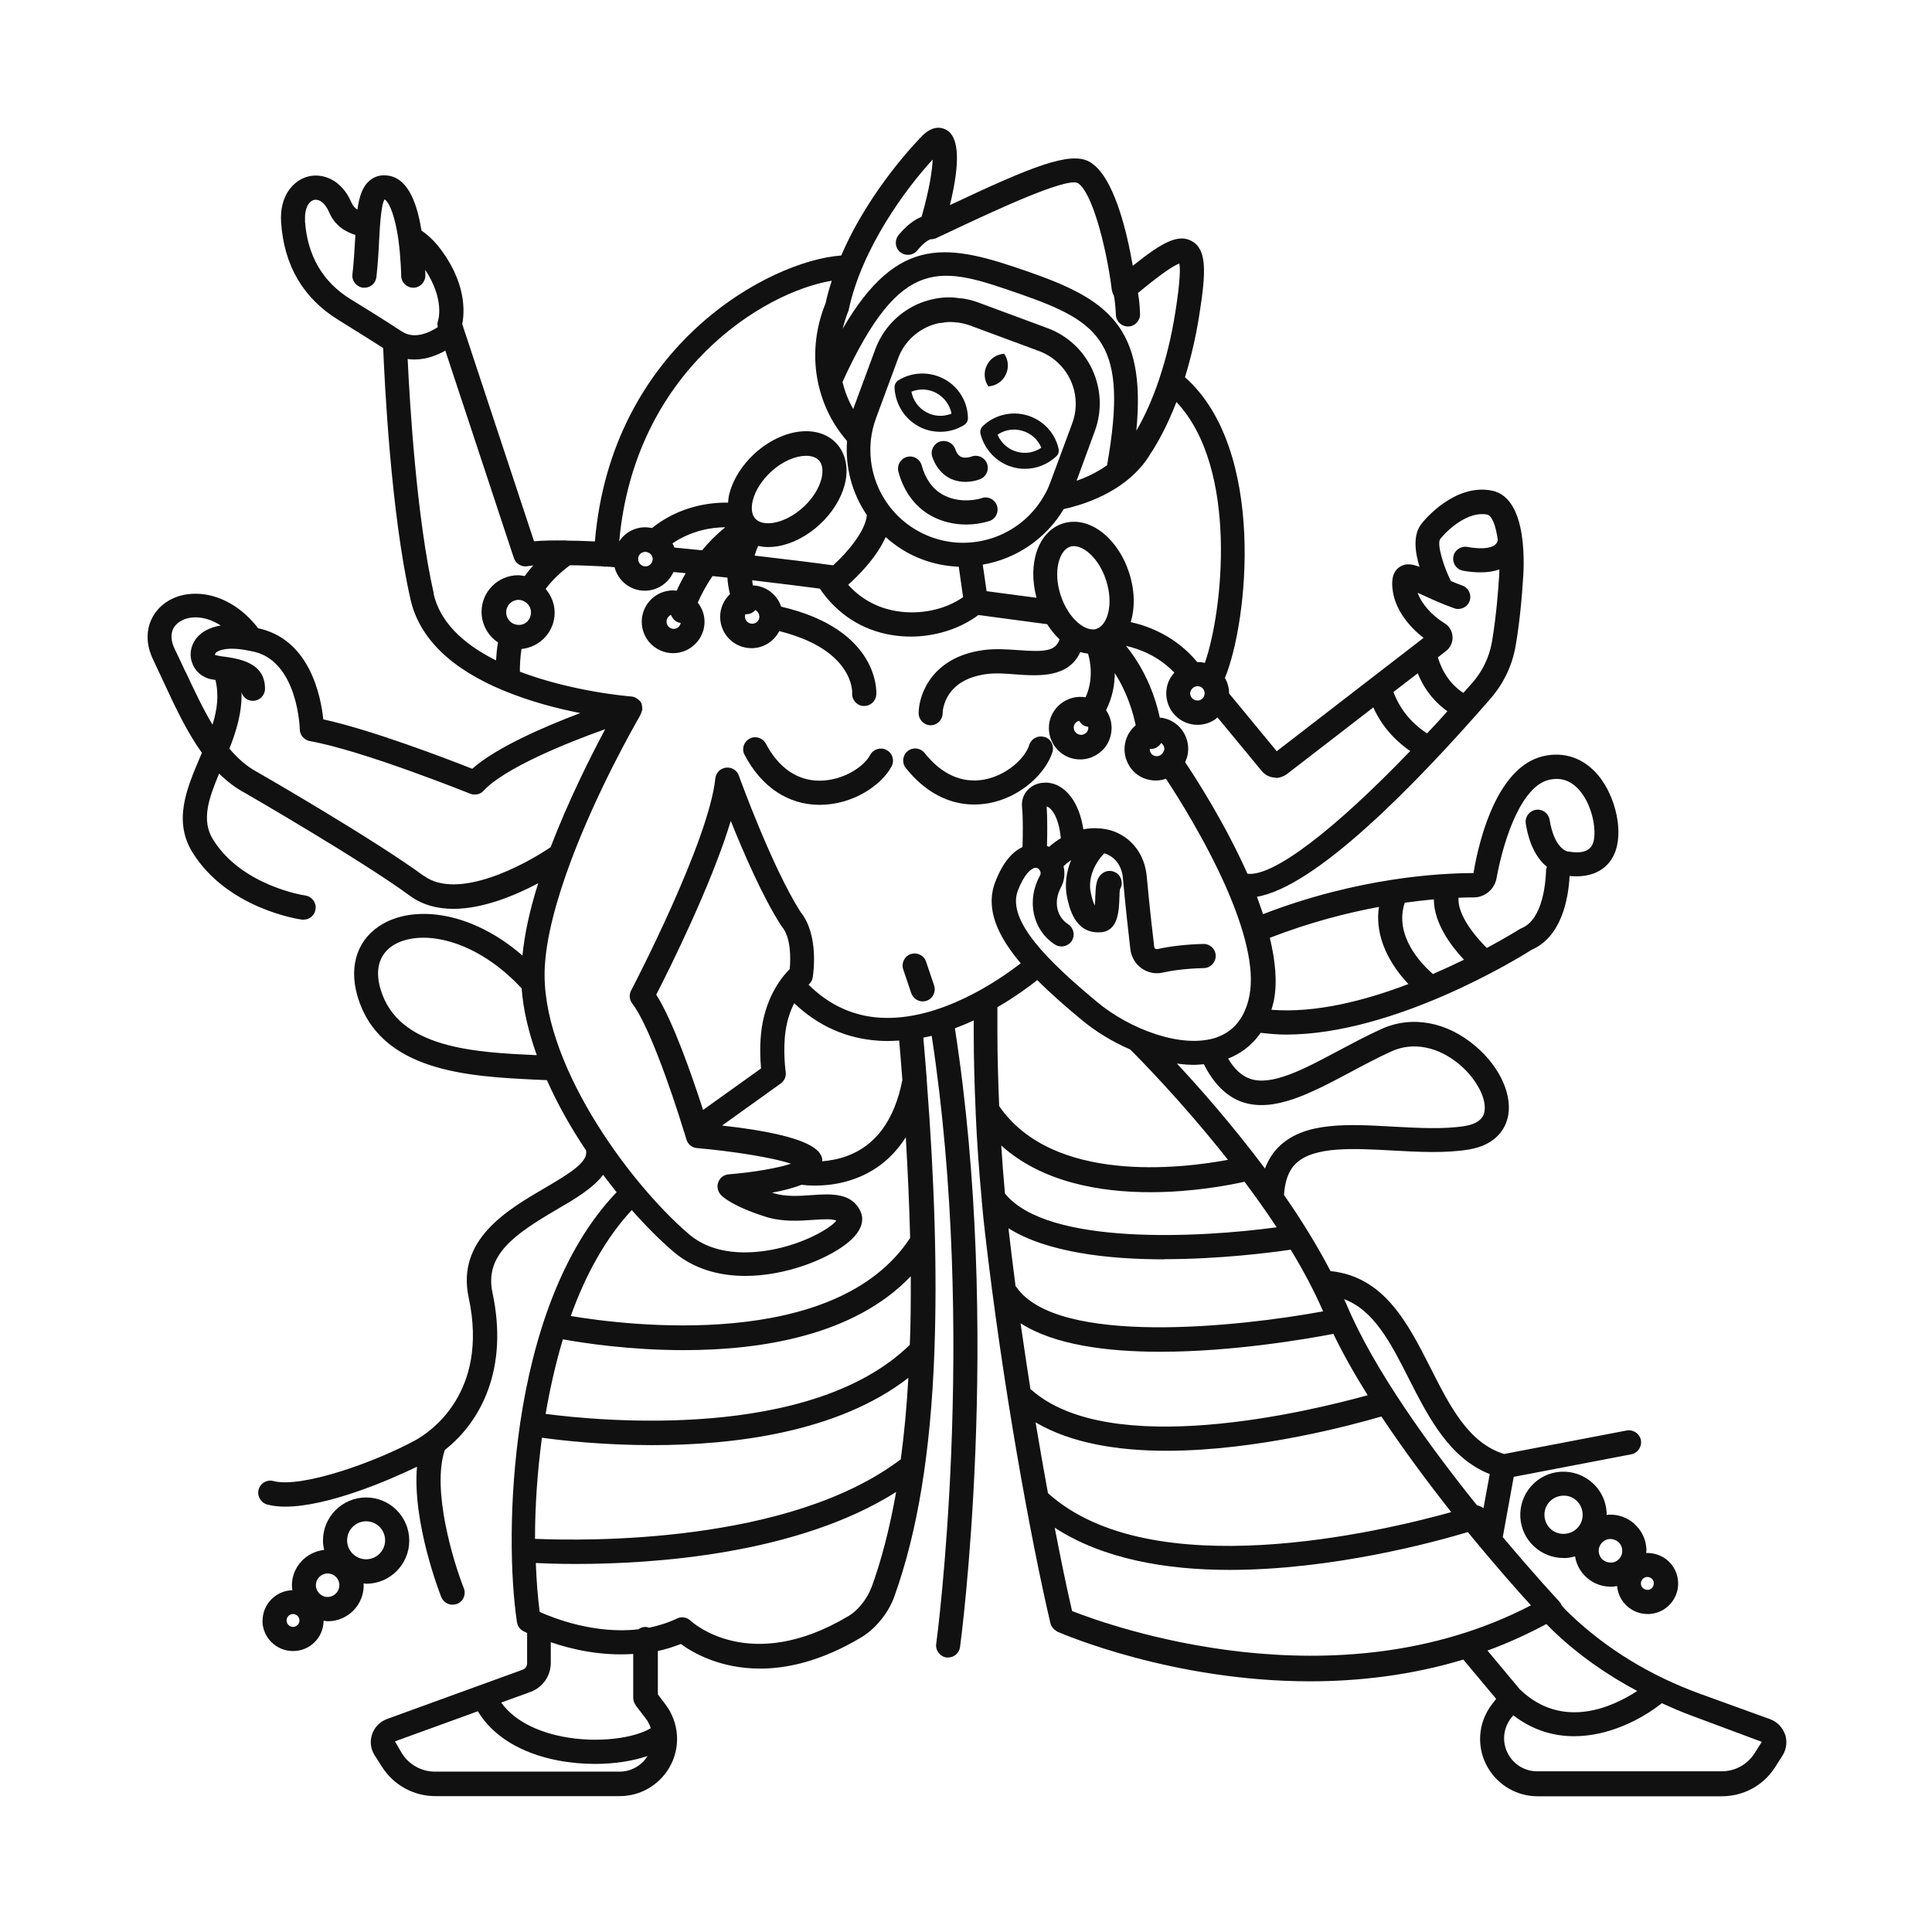 <?xml version="1.0" encoding="UTF-8"?>
<svg id="icons" xmlns="http://www.w3.org/2000/svg" viewBox="0 0 120 120">
  <defs>
    <style>
      .cls-1 {
        fill: #121112;
      }
    </style>
  </defs>
  <path class="cls-1" d="m57.05,26.48c.42.23.89.34,1.35.34.52,0,1.03-.14,1.48-.42.15-.09.24-.26.24-.43-.01-1.01-.58-1.95-1.48-2.43-.89-.48-1.98-.45-2.84.08-.15.09-.24.26-.24.44.04,1.01.61,1.94,1.48,2.41Zm1.12-2.06c.49.27.83.74.93,1.27-.51.21-1.08.18-1.57-.09h0c-.48-.26-.82-.73-.92-1.27.5-.21,1.07-.18,1.57.09Z"/>
  <path class="cls-1" d="m65.75,27.87c-.22-.99-.97-1.78-1.95-2.07-.97-.29-2.03-.03-2.76.67-.13.12-.18.31-.14.48.25.98,1,1.77,1.95,2.05.26.08.53.12.8.12.72,0,1.42-.27,1.96-.78.13-.12.18-.3.14-.47Zm-2.62.18c-.52-.15-.95-.54-1.17-1.05.45-.31,1.01-.4,1.55-.24.54.16.96.55,1.17,1.05-.45.31-1.02.4-1.55.24Z"/>
  <path class="cls-1" d="m59.69,28.37c-.06-.03-.23-.1-.36-.48-.14-.39-.57-.59-.96-.46-.39.14-.6.57-.46.96.29.82.8,1.19,1.17,1.36.3.13.6.18.87.18.5,0,.89-.15.95-.18.38-.16.55-.59.4-.97-.15-.38-.59-.57-.97-.42-.1.04-.42.12-.65.01Z"/>
  <path class="cls-1" d="m60.99,30.94c-.63.19-1.6.24-2.42-.21-.64-.35-1.09-.97-1.32-1.82-.11-.4-.52-.64-.92-.53-.4.11-.63.52-.53.92.34,1.24,1.04,2.19,2.04,2.74.65.36,1.41.54,2.18.54.47,0,.95-.07,1.41-.21.4-.12.62-.54.5-.94s-.54-.62-.94-.5Z"/>
  <path class="cls-1" d="m55.06,46.58c-.36-.19-.82-.05-1.01.31-.41.77-1.73,1.6-3.15,1.6h0c-1.38,0-2.54-.8-3.33-2.3-.19-.36-.65-.51-1.01-.31-.37.19-.51.65-.31,1.01,1.05,2,2.71,3.1,4.66,3.1h0c2.08,0,3.85-1.23,4.47-2.39.19-.37.06-.82-.31-1.01Z"/>
  <path class="cls-1" d="m64.87,45.78c-.4-.13-.82.1-.94.49-.26.83-1.4,1.89-2.8,2.15-1.36.25-2.64-.31-3.7-1.65-.26-.32-.73-.38-1.05-.12-.32.26-.38.73-.12,1.05,1.18,1.49,2.66,2.27,4.24,2.27.3,0,.6-.03.91-.08,2.05-.38,3.57-1.92,3.96-3.18.12-.4-.1-.82-.49-.94Z"/>
  <path class="cls-1" d="m16.3,100.65c0,1.05.85,1.9,1.9,1.9s1.89-.84,1.9-1.88c.09,0,.17.03.26.03,1.23,0,2.23-1,2.23-2.23,0-.04-.01-.08-.01-.12.06,0,.11.02.16.02,1.48,0,2.68-1.2,2.68-2.68s-1.2-2.68-2.68-2.68-2.68,1.2-2.68,2.68c0,.2.03.39.07.58-1.12.12-2,1.06-2,2.21,0,.1.02.2.03.29-1.02.03-1.85.86-1.85,1.89Zm6.44-6.16c.65,0,1.18.53,1.18,1.18s-.53,1.18-1.18,1.18-1.18-.53-1.18-1.18.53-1.18,1.18-1.18Zm-2.39,3.24c.41,0,.73.33.73.73s-.33.73-.73.73-.73-.33-.73-.73.33-.73.73-.73Zm-2.15,2.52c.22,0,.4.18.4.4s-.18.4-.4.4-.4-.18-.4-.4.18-.4.4-.4Z"/>
  <path class="cls-1" d="m101.52,94.65c-.45-.4-1.02-.6-1.61-.57-.04,0-.08.01-.12.02,0-.06.01-.11,0-.16-.08-1.48-1.35-2.6-2.83-2.53-1.48.08-2.61,1.35-2.53,2.83.08,1.43,1.27,2.53,2.68,2.53.05,0,.1,0,.15,0,.2-.01.39-.05.57-.1.17,1.07,1.1,1.88,2.2,1.88.04,0,.08,0,.12,0,.1,0,.19-.03.29-.04.08.98.91,1.74,1.89,1.74.04,0,.07,0,.11,0,.51-.03.97-.25,1.31-.63.34-.38.51-.87.48-1.37-.03-.51-.25-.97-.63-1.31-.37-.33-.87-.5-1.35-.48,0-.09.02-.17.01-.26-.03-.6-.3-1.14-.74-1.54Zm-4.34.62c-.68.04-1.21-.47-1.25-1.12-.04-.65.46-1.21,1.12-1.25.66-.05,1.21.46,1.25,1.12s-.46,1.21-1.12,1.25Zm2.89,1.78c-.42.02-.75-.29-.77-.69-.02-.4.29-.75.69-.77.01,0,.03,0,.04,0,.18,0,.35.07.49.19.15.13.23.31.24.51s-.05.38-.19.53c-.13.15-.31.23-.51.24Zm2.26.9c.1,0,.19.04.26.1.08.07.13.17.13.28,0,.11-.03.21-.1.29s-.17.13-.28.13c-.23,0-.41-.16-.42-.38-.01-.22.16-.41.38-.42,0,0,.02,0,.02,0Z"/>
  <path class="cls-1" d="m110.87,107.73c-.15-.44-.49-.79-.93-.95l-4.36-1.58c-3.07-1.12-5.76-2.76-8-4.88-.38-.36-.53-.54-.58-.6-.03-.09-.08-.17-.15-.24,0,0,0-.02-.02-.03-.04-.04-1.51-1.62-3.49-3.98l.68-3.74,7.3-1.4c.41-.08.67-.47.6-.88-.08-.41-.48-.67-.88-.6l-7.62,1.46c-2.2-.68-3.35-2.94-4.56-5.33-1.42-2.8-2.89-5.69-6.22-6.03-.84-1.61-1.83-3.21-2.89-4.73.06-.89.3-1.55.77-1.98,1.13-1.05,3.58-.91,5.96-.78,1.61.09,3.28.18,4.74-.06,1.71-.28,2.24-1.3,2.4-1.88.39-1.37-.4-3.2-1.96-4.53-1.78-1.53-3.97-1.93-5.85-1.08-.93.42-1.82.9-2.69,1.36-2.13,1.14-4.14,2.21-5.49,1.73-.51-.18-.96-.59-1.35-1.25.67-.26,1.43-.74,2.02-1.6.52.06,1.05.11,1.58.11,6.72,0,14.45-4.75,15.24-5.26,1.84-.8,2.29-3.08,2.37-4.59,1.33.13,2.33-.35,2.78-1.37.58-1.29.12-3.52-.99-4.87-.9-1.08-2.12-1.51-3.44-1.2-2.75.65-3.92,4.86-4.32,7.26h-.02c-2,0-7.12.26-13.05,2.55-.12-.36-.25-.72-.38-1.08,3.62-.61,9.73-6.81,14.51-12.31.8-.92,1.34-2.04,1.55-3.23.32-1.79.45-3.89.45-3.95.08-.88.38-5.29-1.93-5.74-2.28-.44-4.15,1.79-4.35,2.05-.55.68-.42,1.76-.13,2.69-.5-.19-.89-.24-1.26.02-.51.36-.45,1.04-.42,1.33.12,1.26,1.01,2.35,1.93,3.06l-9.12,7.04-2.96-3.59c0-.34-.09-.67-.26-.96,1.44-3.47,2.59-14.19-2.48-18.68.34-1.11.66-2.39.89-3.87.43-2.69.47-4.06-.46-4.58-.83-.47-1.83.05-3.67,1.53-.36-2.08-1.18-5.64-2.71-6.47-1.2-.65-3.58.31-8.65,2.7.64-2.63.58-4.2-.2-4.66-.22-.13-.79-.36-1.49.33-.16.16-3.26,3.27-5.06,7.46-4.46.32-14.27,5.59-15.3,17.76-.62-.03-1.2-.05-1.7-.05-.02,0-.03-.01-.05-.01-.02,0-.04,0-.06,0-.76-.01-1.43,0-1.97.05l-4.46-13.49c.14-.7.3-2.62-1.53-4.89-.31-.37-.64-.67-1-.92-.24-1.45-.73-3.21-2.06-3.41-.55-.09-.92.11-1.14.29-.45.36-.66.96-.78,1.82-.18-.11-.29-.25-.38-.46-.61-1.41-1.78-1.82-2.67-1.6-.92.23-1.8,1.19-1.69,2.85.18,2.68,1.37,4.71,3.54,6.05,1.38.85,2.33,1.46,2.8,1.76.08,1.91.46,10.17,1.7,15.62.55,2.4,2.51,4.31,5.82,5.67,1.63.67,3.33,1.11,4.72,1.38-2.24.85-5.19,2.12-6.71,3.46-1.49-.59-6.22-2.41-9.25-3.07-.15-1.42-.81-4.82-3.84-5.61-.07-.02-.13-.03-.2-.04-1.71-2.23-4.11-2.58-5.57-1.72-1.06.62-1.77,2.01-.94,3.7.22.46.44.93.66,1.41.7,1.51,1.42,3.04,2.35,4.34-.04.09-.07.17-.11.26-.83,1.95-1.69,3.96-.47,5.93,2.17,3.49,6.61,4.15,6.8,4.17.04,0,.07,0,.1,0,.37,0,.69-.27.74-.65.06-.41-.23-.79-.64-.85-.04,0-3.94-.59-5.73-3.48-.74-1.19-.27-2.54.38-4.09.49.48,1.03.9,1.64,1.22.07.04,7.17,4.14,10.2,6.36.8.59,1.74.82,2.71.82,1.87,0,3.87-.85,5.27-1.59-.54,1.69-.85,3.18-.98,4.49-3.13-2.72-6.59-3.13-8.63-1.99-1.58.88-2.18,2.56-1.62,4.5,1.38,4.74,6.99,5,11.08,5.2.24.01.46.02.69.03.67,1.51,1.5,2.98,2.43,4.36.15.69-.88,1.36-2.58,2.35-2.31,1.35-5.48,3.2-4.71,6.79,1.29,6.01-2.52,8.43-3.3,8.86-2.51,1.37-7.09,3-8.83,2.54-.4-.11-.81.13-.92.54-.1.4.14.81.54.92.34.09.71.13,1.12.13,2.62,0,6.43-1.63,8.18-2.48-.3,3.46,1.42,7.88,1.51,8.1.12.29.4.47.7.47.09,0,.19-.02.28-.05.39-.15.57-.59.42-.97-.63-1.58-2.02-6.12-1.18-8.59,2.24-1.76,3.97-5.04,2.96-9.76-.5-2.34,1.34-3.62,4-5.18,1.12-.65,2.25-1.32,2.87-2.15.28.37.56.73.84,1.08-3.42,3.56-5.19,9.01-5.98,14.27,0,.01-.01.02-.01.03,0,.02,0,.03,0,.04-.72,4.87-.62,9.56-.2,12.37.04.24.18.44.39.55.02.01.11.06.24.12v1.88c0,.18-.11.34-.28.4l-8.42,3.06c-.44.16-.78.51-.93.95-.15.44-.09.92.17,1.32l.46.72c.73,1.13,1.96,1.8,3.3,1.8h11.46c1.25,0,2.42-.67,3.06-1.75.74-1.25.64-2.8-.23-3.95l-.47-.62v-2.69c.48-.11.95-.25,1.43-.44.73.54,2.43,1.53,4.92,1.53,1.72,0,3.83-.48,6.25-1.92.51-.3.97-.72,1.37-1.25.32-.42.57-.88.73-1.34,1.43-3.99,2.25-8.94,2.48-15.23,0-.02,0-.03,0-.05.17-4.77.02-10.29-.48-16.78,0-.02,0-.04,0-.07-.06-.83-.14-1.69-.21-2.55.17-.04.35-.07.52-.11,2.84,18.59.31,37.57.28,37.76-.06.41.23.79.64.85.03,0,.07,0,.1,0,.37,0,.69-.27.74-.65.03-.2,2.62-19.54-.32-38.43.4-.15.79-.31,1.17-.49v.79c0,1.62.05,3.25.12,4.86,0,.03,0,.05,0,.08.08,1.83.21,3.64.38,5.44,0,.02,0,.04,0,.05.06.65.12,1.31.2,1.96,1.08,9.4,2.82,18.95,4.06,24.25,0,.02.02.04.02.06.01.04.03.07.04.1.02.05.05.1.09.14.02.03.04.05.07.08.05.04.1.08.15.11.02.01.03.03.05.04.44.19,7.21,3.09,15.71,3.09,3.02,0,6.27-.37,9.52-1.35l2.04,2.44-.27.35c-.88,1.15-.97,2.71-.23,3.95.64,1.08,1.81,1.75,3.06,1.75h11.46c1.34,0,2.58-.67,3.3-1.8l.46-.72c.25-.39.31-.87.17-1.32Zm-31.58-31.5c-4.7.64-14.24,1.17-16.87-2.1-.09-.99-.17-1.98-.23-2.98,2.54,2.29,6.14,2.9,9.25,2.9,2.62,0,4.88-.43,5.86-.65.68.91,1.35,1.85,1.99,2.82Zm-6.99,1.98c3.47,0,6.65-.41,7.87-.59.77,1.27,1.46,2.56,2.01,3.83-5.2.96-16.51,2.18-19.05-1.51-.01-.02-.04-.03-.05-.05-.15-1.16-.3-2.33-.43-3.49,0-.04,0-.08-.01-.11,2.38,1.5,6.17,1.93,9.67,1.93Zm-8.91,3.98c2.1,1.35,5.37,1.77,8.68,1.77,4.48,0,9.01-.78,10.75-1.11.6,1.25,1.33,2.53,2.13,3.81-3.53.98-16.06,4.05-20.95-.39-.21-1.33-.41-2.7-.61-4.08Zm.94,6.16c2.21,1.3,5.12,1.76,8.12,1.76,5.65,0,11.54-1.6,13.35-2.13,1.39,2.09,2.91,4.13,4.34,5.94-4.37,1.22-18.64,4.61-25.05-1.18-.26-1.4-.51-2.87-.77-4.4Zm23.19-2.69c1.23,2.42,2.51,4.9,5.01,5.9l-.39,2.12c-.12-.09-.25-.16-.4-.18-2.95-3.67-6.41-8.44-8.11-12.49-.05-.11-.1-.21-.15-.32,1.86.7,2.89,2.69,4.04,4.97Zm-10.39-17.22c1.97.69,4.27-.53,6.7-1.82.84-.45,1.72-.92,2.6-1.32,1.34-.61,2.93-.29,4.26.85,1.07.92,1.71,2.2,1.49,2.99-.12.42-.52.69-1.2.8-1.3.21-2.88.12-4.41.04-2.81-.16-5.46-.31-7.06,1.17-.42.39-.73.87-.94,1.43-2-2.67-4.03-4.98-5.47-6.52.36.05.73.08,1.08.08.2,0,.39-.03.59-.04.62,1.21,1.39,1.99,2.36,2.34Zm-1.51-4.02c-2.21.78-5.5-.54-7.46-2.17-2.99-2.49-5.65-5.05-4.94-6.93.38-1,.82-1.39,1.08-1.42.14-.02.24.09.27.14.04.05.11.19.02.35-.85,1.55-.45,3.39.94,4.28.35.22.81.12,1.04-.23.22-.35.12-.81-.23-1.04-.73-.47-.91-1.43-.44-2.29.22-.41.26-.87.16-1.31.15-.14.31-.27.47-.38-.31.75-.41,1.56-.25,2.32.13.6.46,2.17,1.92,2.17.07,0,.14,0,.21-.01,1.05-.1,1.09-1.34,1.12-2.16,0-.16.01-.38.03-.5.16-.25.15-.58-.03-.84-.24-.33-.71-.41-1.05-.16-.41.3-.42.81-.45,1.45,0,.15-.01.36-.03.55-.08-.14-.16-.38-.25-.8-.17-.8.15-1.72.83-2.43.01,0,.03,0,.04,0,.65.21,1.07.79,1.13,1.57.15,1.68.35,3.47.46,4.39.06.47.31.9.69,1.17.28.2.62.31.96.31.12,0,.24-.01.36-.04.49-.11,1.33-.25,2.56-.28.41-.01.74-.36.73-.77-.01-.41-.34-.73-.75-.73,0,0-.01,0-.02,0-1.09.03-2.04.14-2.85.32-.06.01-.1,0-.13-.02-.03-.02-.06-.06-.07-.12-.11-.91-.31-2.68-.46-4.34-.12-1.39-.93-2.46-2.16-2.87-.22-.07-.44-.11-.67-.14-.02,0-.03,0-.05,0-.35-.04-.7-.02-1.06.05-.28-1.76-1.06-2.44-1.55-2.7-.56-.29-1.21-.26-1.68.06-.42.29-.63.75-.58,1.25.07.66.05,1.81.03,2.49-.57.27-1.2.87-1.7,2.19-.63,1.66.18,3.37,1.59,5.03-1.31,1.02-5.04,3.62-8.76,3.38-1.68-.11-3.16-.8-4.42-2.05.14-.12.23-.27.26-.45.04-.27.39-2.66-.76-4.07-1.79-2.81-3.81-8.41-3.83-8.47-.12-.33-.44-.53-.8-.49-.35.04-.62.32-.66.67-.41,3.95-5.18,13.08-5.23,13.17-.14.26-.11.58.07.81.93,1.19,2.29,4.94,3.25,8.07,0,0,0,0,0,0,.07.22.11.36.11.36.08.3.35.53.66.55,2.19.19,4.72.59,5.84.97-.81.27-2.35.54-3.87.66-.28.02-.53.2-.64.47-.11.26-.05.56.13.78.14.16.77.74,2.82,1.39,1.02.32,2.07.25,2.93.19.59-.04,1.2-.08,1.45.05-.35.42-1.64,1.23-3.44,1.68-1.38.34-3.95.68-5.74-.86-3.8-3.27-9.27-10.81-8.93-16.62.1-1.76.66-3.98,1.64-6.6,1.59-4.23,3.78-8.11,4.28-8.98,0-.01,0-.03.02-.05.04-.07.06-.14.08-.21,0-.03.03-.06.03-.1.01-.1,0-.2-.03-.3,0,0,0-.01,0-.02,0-.01,0-.02,0-.03-.03-.08-.07-.15-.13-.21,0,0-.01,0-.02-.01-.05-.06-.12-.11-.19-.15-.02,0-.03-.02-.05-.03-.07-.03-.15-.06-.23-.07,0,0-.02,0-.02,0,0,0,0,0-.01,0-.04,0-3.61-.28-6.92-1.54,0-.33.01-.83.1-1.41,1.15-.11,2.06-1.07,2.06-2.26,0-.56-.22-1.07-.56-1.47.42-.56.93-1.04,1.51-1.47.61,0,1.28.03,2.07.07.03,0,.06.02.09.02.01,0,.03,0,.04,0,.02,0,.04-.01.06-.01l.51.04c.22.84.97,1.46,1.88,1.46.79,0,1.47-.48,1.78-1.16.25.02.51.05.76.07-.23.4-.42.77-.56,1.09-.07,0-.14-.02-.22-.02-1.08,0-1.95.87-1.95,1.95s.88,1.95,1.95,1.95,1.95-.88,1.95-1.95c0-.45-.16-.86-.42-1.19.19-.44.49-1.03.92-1.65.28.03.57.06.85.09h.07c.02.33.07.68.16,1.03-.37.36-.61.85-.61,1.41,0,1.08.87,1.95,1.95,1.95.75,0,1.4-.43,1.72-1.06,4.59,1.14,4.54,3.74,4.53,3.85-.03.41.28.77.69.8.02,0,.04,0,.06,0,.39,0,.72-.3.75-.7.01-.17.2-4.05-5.91-5.47-.25-.75-.94-1.29-1.76-1.32-.02-.11-.03-.21-.04-.32,1.78.21,3.29.4,4.2.52,1.06,1.57,2.64,2.6,4.51,2.89.38.06.76.09,1.14.09,1.55,0,3.08-.5,4.2-1.34l4.27.57c.23.36.49.68.77.94-.24.72-.86.8-2.58.67-.71-.05-1.44-.1-2.16,0-3.17.43-4.01,2.75-4.01,3.92,0,.41.33.74.74.75h0c.41,0,.74-.33.75-.74,0-.21.12-2.09,2.71-2.44.56-.08,1.22-.03,1.85.02,1.41.1,3.26.22,3.99-1.39.16.05.32.08.48.1.14.47.36,1.57-.15,2.71-1.02-.17-2.02.49-2.24,1.51h0c-.22,1.05.45,2.09,1.5,2.31.14.03.27.04.41.04.37,0,.74-.11,1.06-.32.44-.28.74-.72.84-1.23.12-.54-.01-1.08-.3-1.51.41-.81.54-1.61.54-2.3.78,1.21,1.14,2.46,1.3,3.24-.33.28-.56.65-.65,1.08-.11.51-.01,1.03.27,1.47.28.44.72.74,1.23.84.14.03.27.04.4.04.22,0,.43-.04.63-.11.76,1.15,2.5,3.91,3.78,6.84,0,.02.01.03.02.05,1.02,2.36,1.74,4.82,1.38,6.61-.27,1.32-.95,2.18-2.02,2.56Zm-10.61-14.33s.08.03.13.06c.15.1.61.52.75,1.91-.25.16-.5.33-.73.54-.04-.02-.08-.04-.13-.06.02-.67.03-1.73-.02-2.45Zm-17.75,16.28l-3.59,2.57c-.69-2.13-1.86-5.51-2.91-7.16.78-1.51,3.43-6.82,4.63-10.79.79,1.96,1.97,4.7,3.11,6.47.02.03.04.06.06.09.56.65.56,1.95.49,2.64-.46.46-1.42,1.62-1.73,3.61-.15,1-.1,2-.05,2.57Zm-15.05-29.11c.13,0,.24.03.36.1.25.13.41.39.41.67,0,.5-.43.91-.98.75-.33-.09-.56-.4-.56-.75,0-.42.34-.77.77-.77Zm17.68-5.76c-.56.52-1.23.87-1.84.97-.29.05-.83.08-1.13-.25-.31-.33-.23-.86-.16-1.15.15-.6.56-1.24,1.12-1.76.75-.69,1.57-1,2.19-1,.34,0,.62.1.79.28.31.33.23.86.16,1.15-.15.6-.56,1.24-1.12,1.76Zm-2.72,6.79c0,.25-.2.45-.45.45s-.45-.2-.45-.45c0-.05.01-.1.03-.14.02,0,.04,0,.06,0,.11,0,.21-.02.31-.07.1-.05.18-.11.25-.19.14.08.24.22.24.39Zm-5.49-.1c.08.22.24.41.49.48.04.01.08.01.11.02-.04.21-.21.37-.43.37-.25,0-.45-.2-.45-.45,0-.19.12-.35.28-.42Zm1.93-4.01c-.57-.06-1.15-.11-1.72-.17-.04-.09-.07-.18-.12-.26,1.21-.82,2.48-1,3.28-1-.56.45-1.04.94-1.44,1.43Zm-3.52.1c.07,0,.14.02.22.06.11.06.23.19.23.39h.01s0,0,0,0h-.01c0,.24-.21.45-.45.45s-.45-.2-.45-.45c0-.04,0-.07,0-.08.04-.22.21-.37.44-.37Zm30.28-5.9l.04.03-.04-.02s0,0,0,0Zm-1.6.51c-.63.45-1.31.77-1.9.97l.26-.71.87-2.37c.95-2.58-.37-5.45-2.94-6.4l-4.29-1.59c-.3-.11-.6-.19-.91-.24-.1-.02-.19-.02-.29-.03-.18-.02-.35-.05-.53-.05-.05,0-.09,0-.14,0-.04,0-.09,0-.13,0-.29.02-.57.05-.86.12-.03,0-.06.02-.09.02-.3.08-.59.17-.87.3-1.21.56-2.13,1.55-2.59,2.8l-1.36,3.68s0,.01,0,.02c-.31-.53-.53-1.1-.67-1.69,3.66-8,6.13-7.16,11-5.47,5.07,1.76,6.76,3.08,5.44,10.6Zm-10.93,4.47c-2.52-.93-4.05-3.44-3.74-6.1.05-.44.16-.87.32-1.31l1.36-3.68c.32-.88.97-1.57,1.81-1.96.22-.1.45-.18.68-.23.08-.02.17-.02.25-.03.15-.02.3-.05.46-.05.15,0,.29.01.44.03.07,0,.13,0,.2.02.21.04.43.09.64.17l4.29,1.59c.45.17.84.42,1.17.73.99.93,1.38,2.4.88,3.75l-1.36,3.67c-.09.23-.18.46-.3.67,0,0,0,0,0,0,0,0,0,0,0,0,0,.02-.02.03-.03.05,0,0,0,0,0,0-1.36,2.52-4.38,3.67-7.07,2.68Zm-2.83,0c.66.59,1.43,1.08,2.31,1.4.73.27,1.48.41,2.23.44l.27,1.89c-1.09.77-2.66,1.11-4.12.87-.89-.14-2.05-.56-3.02-1.64.52-.46,1.74-1.63,2.33-2.96Zm12.02,11.41c.05.09.12.17.2.24.11.08.23.12.36.13,0,.05,0,.1,0,.15-.03.12-.09.22-.2.28-.1.07-.22.09-.34.06-.24-.05-.4-.29-.35-.53.04-.17.17-.29.32-.33Zm1.09-5.71c-.67.22-1.75-.59-2.24-2.09-.49-1.5-.08-2.79.58-3.01.07-.02.15-.04.23-.04.67,0,1.58.79,2.01,2.12.49,1.5.08,2.79-.58,3.01Zm4.17,7.55c-.05.24-.3.4-.53.35-.12-.02-.22-.09-.28-.19-.05-.08-.07-.17-.06-.26.02,0,.04.01.06.01.02,0,.04,0,.06,0,.25-.02.46-.17.58-.37.15.1.23.28.19.46Zm14.96,9.46c.66-.09,1.27-.16,1.81-.21,0,1.48,1.07,2.9,1.87,3.75-.59.29-1.24.59-1.93.89-.74-.65-2.42-2.39-1.75-4.43Zm4.26-.33h.02c.69,0,1.29-.49,1.42-1.18.5-2.71,1.62-5.73,3.25-6.12.77-.18,1.4.05,1.94.69.85,1.03,1.06,2.69.78,3.3-.2.45-.7.6-1.5.46-.01,0-.02,0-.04,0,0,0,0,0,0,0-.03,0-.84-.16-1.13-1.97-.07-.41-.45-.69-.86-.62-.41.07-.69.45-.62.86.23,1.45.78,2.24,1.31,2.68-.01.07-.05.12-.05.19-.02.71-.18,3.07-1.52,3.62-.04.02-.08.04-.12.06-.03.02-.81.51-2.04,1.17-.73-.72-1.83-2.05-1.76-3.12.39-.02.71-.02.94-.02Zm-5.86.58c-.3,1.94.76,3.68,1.83,4.8-2.69,1.03-5.77,1.82-8.51,1.6.05-.18.11-.36.15-.56.23-1.15.09-2.51-.25-3.91,2.45-.95,4.78-1.55,6.78-1.92Zm2.41-14.5c.48,1.2,1.24,1.93,1.84,2.36-.42.47-.84.93-1.26,1.37-.58-.36-1.57-1.17-2.09-2.57l1.51-1.16Zm0-5c.07.03.14.06.2.09.5.23,1.19.56,2.06.87.39.14.82-.06.96-.45.14-.39-.06-.82-.45-.96-.26-.09-.49-.19-.71-.28-.4-.76-.91-2.3-.66-2.62.5-.62,1.75-1.73,2.9-1.51.32.06.55.71.67,1.57,0,.03-.02.19-.17.31-.13.11-.57.34-1.72.13-.41-.07-.8.2-.87.61-.07.41.2.8.61.87.39.07.76.1,1.09.1.44,0,.82-.06,1.16-.18,0,.25-.02.5-.04.74,0,.02-.13,2.1-.43,3.8-.17.92-.58,1.79-1.21,2.5-.19.22-.37.42-.56.63-.48-.31-1.21-.97-1.58-2.21l.5-.39c.28-.21.43-.55.41-.89-.02-.35-.2-.66-.5-.84-.81-.5-1.44-1.23-1.67-1.9Zm-8.83,11.5c.24,0,.48-.08.69-.23l5.38-4.15c.61,1.36,1.58,2.22,2.29,2.71-4.74,4.93-8.52,7.82-10.11,7.62-1.39-3.12-3.18-5.9-3.87-6.93.06-.14.12-.28.15-.43.22-1.05-.45-2.09-1.5-2.31-.07-.02-.14-.02-.22-.02-.24-1.12-.81-2.88-2.1-4.46.78.17,1.99.6,3,1.66-.22.25-.39.54-.46.89h0c-.22,1.05.45,2.09,1.5,2.31.14.03.27.04.41.04.37,0,.74-.11,1.06-.32.06-.04.11-.09.17-.14l2.75,3.33c.22.27.54.41.87.41Zm-5.29-5.34c.05-.24.3-.4.53-.35.12.02.22.09.28.19s.09.22.06.34c-.03.12-.09.22-.19.28-.1.07-.22.09-.34.06-.24-.05-.4-.29-.35-.53Zm.89-1.8s-.03-.01-.05-.02c-.14-.03-.28-.04-.42-.04-1.34-1.62-3.05-2.24-4.13-2.48.27-.88.26-1.96-.1-3.07h0c-.73-2.23-2.54-3.57-4.13-3.05-1.52.5-2.19,2.49-1.62,4.61l-3.1-.41-.24-1.65c2.05-.35,3.91-1.58,5.03-3.45.89-.19,3.26-.84,4.76-2.58,0,0,.06-.06.19-.22.1-.13.26-.34.44-.64.43-.65,1.03-1.71,1.61-3.21,3.87,4.1,2.88,13.01,1.77,16.19Zm-16.9-31.26c-.03.66-.19,1.8-.69,3.55-.38.14-.87.46-1.43,1.13-.26.32-.22.79.1,1.06.14.11.31.17.48.17.22,0,.43-.09.58-.27.47-.57.77-.68.83-.7.02,0,.03,0,.05,0,.06,0,.12-.01.18-.03.01,0,.02,0,.04-.01.03,0,.06-.01.08-.03l.98-.46c2.61-1.23,6.99-3.28,7.79-2.97.87.47,1.78,3.83,2.14,6.67,0,0,0,.02.01.03.02.1.05.2.11.29.05.18.11.72.13,1.2.01.41.35.73.75.73,0,0,.01,0,.02,0,.41-.01.74-.36.73-.77-.02-.6-.07-1.01-.13-1.31,1.28-1.06,2.16-1.69,2.57-1.83.06.3.06,1.06-.24,2.97-.25,1.62-.61,3-.99,4.14,0,0,0,0,0,.01-.48,1.44-1,2.51-1.44,3.26.63-6.51-1.83-8.18-6.76-9.89-4.86-1.69-8.02-2.39-11.48,3.56.09-.36.2-.72.34-1.07.02-.04.03-.09.04-.13.82-3.82,3.55-7.51,5.2-9.3Zm-6.27,7.53c-.15.45-.28.91-.38,1.38-.68,1.67-.81,3.41-.45,5.03,0,.03,0,.06.02.08.29,1.26.88,2.44,1.76,3.45-.12,1.67.33,3.28,1.23,4.6-.07.98-1.21,2.33-2.09,3.12l-.26-.03c-.85-.12-2.56-.33-4.62-.57.07-.23.14-.43.22-.6.2.04.41.07.62.07.19,0,.39-.02.59-.05.9-.15,1.83-.63,2.61-1.35s1.33-1.6,1.56-2.49c.25-.99.07-1.91-.51-2.54-1.13-1.23-3.37-.95-5.1.63-.78.72-1.33,1.6-1.56,2.49-.05.19-.06.37-.08.55-1.1-.02-3,.2-4.73,1.58-.13-.03-.27-.05-.41-.05-.67,0-1.27.34-1.62.88.96-10.61,8.97-15.49,13.19-16.19Zm-32.71-3.74c-.05-.78.24-1.21.55-1.29.34-.08.71.22.93.74.38.89,1.06,1.25,1.64,1.43,0,.08,0,.14-.01.22-.04.68-.08,1.45-.17,2.23-.05.41.25.78.66.83.03,0,.06,0,.09,0,.38,0,.7-.28.74-.67.09-.82.14-1.62.17-2.32.02-.29.03-.57.05-.83,0,0,0,0,0,0,0,0,0,0,0,0,.09-1.28.23-1.61.29-1.66.1.02.56.5.85,2.46,0,0,0,0,0,0,.16,1.17.18,2.27.18,2.28,0,.41.34.74.75.74h.01c.41,0,.74-.35.74-.76,0-.02,0-.15-.01-.35,1.2,1.81.82,3.1.8,3.15-.05.13-.05.27-.02.41-.51.33-1.46.8-2.26.25,0,0,0,0,0,0,0,0,0,0,0,0,0,0-1.13-.75-3.16-1.99-1.73-1.07-2.68-2.7-2.83-4.87Zm8,23.19c-1.08-4.73-1.5-11.86-1.63-14.6.15.02.29.03.43.03.74,0,1.41-.27,1.91-.55l4.26,12.89c.12.35.48.56.83.5.11-.02.24-.03.37-.05-.19.21-.36.43-.53.66-.13-.02-.27-.05-.41-.05-1.25,0-2.27,1.02-2.27,2.27,0,.78.4,1.49,1.02,1.9-.07.42-.1.79-.12,1.12-2.2-1.1-3.5-2.49-3.88-4.14Zm-15.41,4.87c-.23-.49-.45-.97-.68-1.44-.37-.76-.24-1.4.36-1.75.63-.37,1.57-.32,2.49.27-.76.13-1.2.44-1.43.7-.42.46-.55,1.09-.34,1.64.2.55.69.94,1.29,1.02l.15.02c.23.93.11,1.85-.18,2.78-.61-1.01-1.13-2.13-1.65-3.24Zm14.79,12.64c-3.09-2.27-10.04-6.28-10.36-6.46-.66-.35-1.22-.86-1.72-1.45.43-1.1.79-2.27.75-3.5.09.31.37.53.71.53.41,0,.75-.34.75-.75,0-1.66-1.63-1.88-2.81-2.03l-.3-.07s.02-.09.04-.12c.17-.19.81-.41,2.09-.14,0,0,0,0,.01,0,.12.03.24.05.37.08,2.65.7,2.76,4.76,2.76,4.8,0,.36.27.66.62.73,3.29.58,9.91,3.25,9.97,3.27.09.04.19.05.28.05.21,0,.41-.08.55-.24,1.27-1.37,4.99-2.91,7.55-3.82-.91,1.71-2.28,4.43-3.39,7.33-1.64,1.12-5.77,3.32-7.87,1.78Zm7.01,11.13c-3.84-.18-8.63-.4-9.71-4.12-.37-1.26-.04-2.24.9-2.77,1.72-.95,5.04-.31,7.87,2.74.1,1.35.44,2.75.94,4.15,0,0,0,0,0,0Zm8.48,12.2c1.29,1.1,2.88,1.51,4.47,1.51,2.5,0,4.98-1.01,6.21-1.94,1.23-.92,1.12-1.69.95-2.06-.54-1.19-1.86-1.1-3.03-1.02-.8.06-1.63.11-2.37-.12-.03-.01-.06-.02-.1-.03.66-.12,1.3-.28,1.83-.49.19.02.47.05.85.05.97,0,2.45-.19,3.83-1.12.72-.49,1.31-1.12,1.8-1.88.13,2.2.22,4.28.27,6.25-4.63,7.07-17.63,5.43-21.08,4.85.92-2.56,2.17-4.84,3.79-6.58.88,1,1.76,1.87,2.58,2.58Zm14.14,12.89c-6.96,5.3-19.7,5.08-22.73,4.95,0-1.98.14-4.12.43-6.28,1.23.17,3.78.46,6.86.46,5.06,0,11.53-.79,15.9-4.18-.1,1.8-.26,3.49-.47,5.05Zm-20.99-7.44c1.27.23,4.14.67,7.5.67,4.8,0,10.58-.9,14.1-4.59,0,1.49,0,2.9-.06,4.26-6.17,6.02-19.35,4.72-22.62,4.29.27-1.57.62-3.13,1.07-4.63Zm3.51,26.85h-11.46c-.83,0-1.59-.42-2.04-1.11l-.45-.77,5.15-1.87c.91,1.52,2.64,2.6,4.95,3.05.77.15,1.57.22,2.34.22,1.2,0,2.33-.18,3.25-.49-.37.6-1.03.97-1.73.97Zm1-4.12l.63.82c.14.18.24.39.31.6-.99.61-3.27.96-5.5.52-1.06-.21-2.82-.75-3.79-2.11l1.82-.66c.76-.28,1.26-1,1.26-1.81v-1.28c1.27.44,3.12.87,5.12.73v2.72c0,.16.05.32.15.45Zm14.64-7.32c-.11.32-.29.63-.52.94-.28.37-.59.66-.94.86-6.06,3.6-9.63.4-9.77.26-.23-.21-.56-.27-.84-.13-.57.27-1.16.45-1.74.57-.07-.03-.15-.05-.23-.05-.16,0-.31.06-.43.15-2.7.31-5.24-.68-6.13-1.08-.12-.93-.2-1.95-.24-3.04.58.03,1.44.06,2.51.06,4.8,0,13.74-.59,19.87-4.47-.39,2.2-.89,4.17-1.53,5.93Zm1.92-31.48c-.49,2.45-1.64,4.03-3.45,4.69-.55.2-1.08.28-1.52.32,0-.05,0-.1,0-.15-.1-.4-.36-1.42-6.22-2.07l3.64-2.61c.23-.16.35-.44.31-.72,0-.01-.19-1.34,0-2.59.11-.7.31-1.25.53-1.68,1.49,1.42,3.25,2.2,5.24,2.33.2.01.39.02.58.02.23,0,.47-.02.7-.03.07.84.14,1.67.2,2.48Zm8.39-6.24c.85.85,1.81,1.69,2.77,2.48.84.7,1.88,1.34,2.99,1.82.41.4,3.17,3.17,6.08,6.86-2.96.55-10.89,1.49-14.21-3.34-.06-1.52-.11-3.04-.11-4.56v-1.58c1.12-.65,1.98-1.29,2.48-1.69Zm2.16,39.19c-.34-1.46-.7-3.21-1.08-5.18,3,1.95,6.93,2.62,10.85,2.62,6.38,0,12.68-1.71,14.81-2.35,1.67,2.04,3.11,3.67,3.92,4.55-12.16,6.32-26.16,1.27-28.49.36Zm25.8,2.45c1.23-.45,2.45-1,3.66-1.65.13.14.29.3.49.49,1.52,1.45,3.26,2.66,5.15,3.67-1.51.99-4.64,2.45-7.29-.1l-2.01-2.41Zm16.58,6.39c-.45.7-1.21,1.11-2.04,1.11h-11.46c-.72,0-1.4-.39-1.76-1.01-.43-.72-.37-1.62.13-2.28l.15-.19c1.22.94,2.52,1.3,3.78,1.3,2.17,0,4.2-1.06,5.45-2.05.6.27,1.21.54,1.84.77l4.37,1.63-.46.72Z"/>
  <path class="cls-1" d="m57.52,59.73c-.13-.39-.55-.6-.95-.47-.39.13-.6.56-.47.95l.5,1.48c.11.31.4.51.71.51.08,0,.16-.01.24-.04.39-.13.6-.56.47-.95l-.5-1.48Z"/>
  <path class="cls-1" d="m62.47,23.27c.21-.43.16-.93-.1-1.3-.45.03-.87.29-1.08.73-.21.43-.16.93.1,1.3.45-.03.87-.29,1.08-.73Z"/>
</svg>